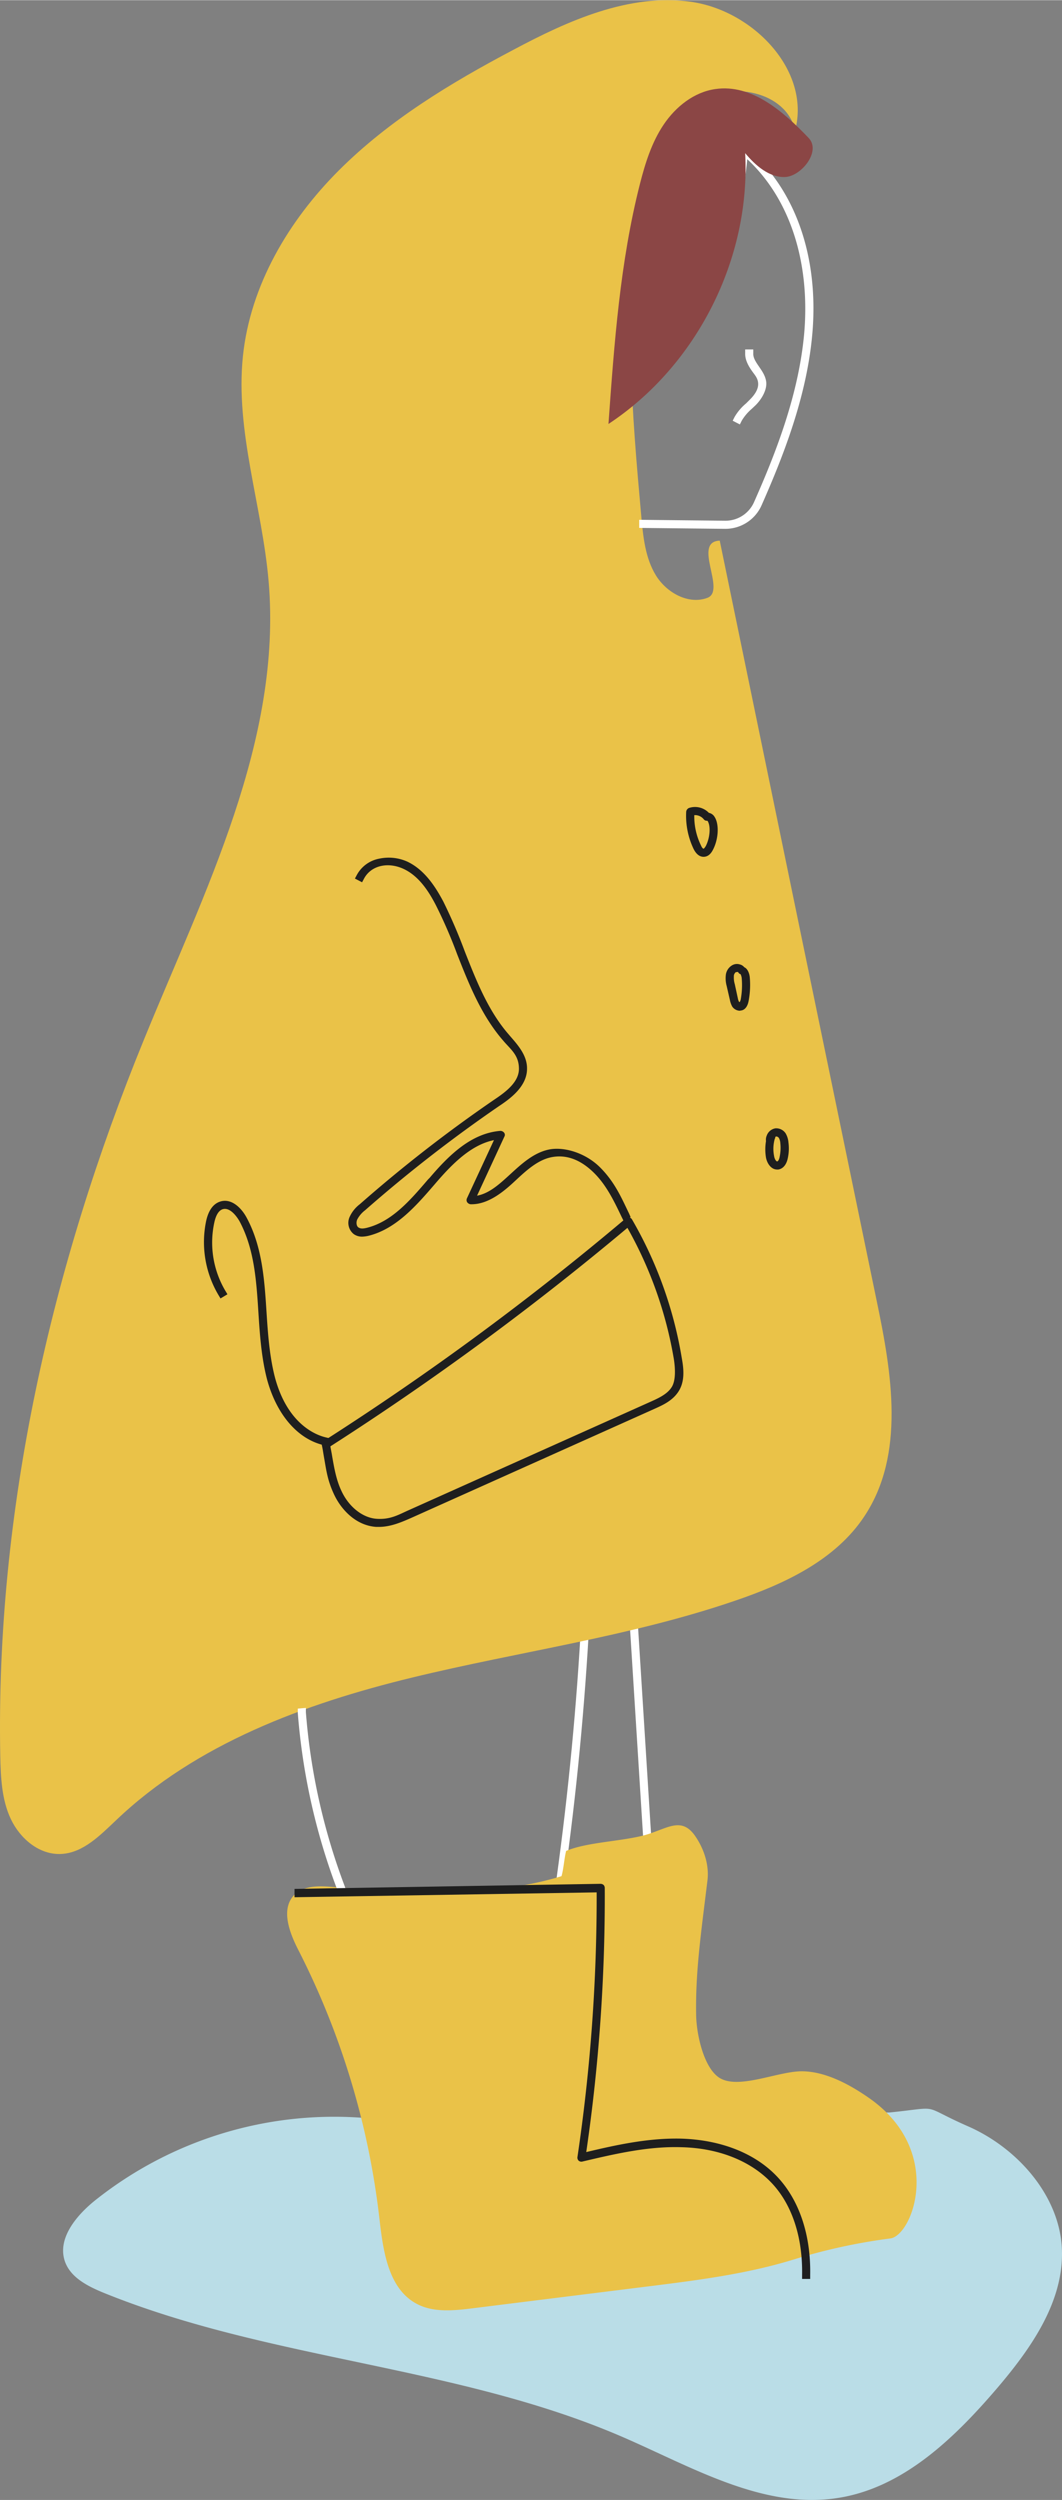 <svg xmlns="http://www.w3.org/2000/svg" width="459" height="1080" viewBox="-0.016 0.01 459.065 1079.984" style=""><rect x="-0.016" y="0.01" width="459.065" height="1079.984" fill="#808080" stroke="none"/><g><g data-name="Слой 2"><g data-name="489910584"><path d="M243.8 813.4l-3.5-.5.3-1.7c5.1-37 8.7-74.6 10.7-111.9v-1.7l3.5.2v1.7c-2 37.4-5.6 75.1-10.8 112.2z" fill="#fff"></path><path fill="#fff" d="M271.646 692.778l3.494-.22 6.32 100.462-3.493.22z"></path><path d="M160.3 915.2a165.9 165.9 0 0 0-119.5 35.6c-8.1 6.6-16.2 16.5-12.7 26.3 2.5 6.9 9.9 10.6 16.7 13.4 72 29.2 152.8 31.4 224.1 62.2 30.1 13 61 31.6 93.5 26.4 27.8-4.4 49.7-25.4 68.1-46.8 14.9-17.4 29.5-37.9 28.5-60.8s-19.1-43.5-40.5-52.9-10.7-8.4-34-6" fill="#badde7"></path><path d="M311.1 233.5Q345 397.9 379 562.2c6.5 31.1 12.3 66.1-5.3 92.7-12.5 19-34.5 29.3-56 36.6-45.3 15.5-93.1 21.9-139.6 33.2s-93.3 28.6-127.9 61.6c-6.9 6.5-14.2 14.1-23.7 14.6s-17.8-6.6-21.8-15S.3 767.8.1 758.4c-2-105.8 22-211.3 62.1-309.3 26.1-64 59.8-129.1 53.9-198-2.8-32.7-14.5-64.8-11.1-97.4 3.2-30.5 19.7-58.4 41.4-80.1s48.3-37.8 75.4-52.1C245.6 8.8 271.9-3 298.6.7s51.9 29.5 45.1 55.6c-3.8-17-28.2-21.7-42.6-12s-20.4 27.8-23.6 44.9c-8.3 44-4.3 89.3-.3 133.9.8 8.8 1.7 17.9 6.3 25.4s14.1 12.8 22.3 9.7-6.7-24.2 5.3-24.7z" fill="#eac248"></path><path d="M244.7 799.6c-.8 3.1-1.1 7.9-2 10.9-30.9 9.4-66 7.5-98.2 4.7-6.1-.5-13-.9-17.3 3.4-6 6.1-2.1 16.3 1.8 23.9a340.4 340.4 0 0 1 35 116c1.6 13.9 3.8 30.3 16.2 36.8 7.2 3.8 15.9 2.9 24 1.9l77-9.6c20.8-2.6 41.8-5.3 61.9-11.5a249.3 249.3 0 0 1 41.8-9.1c9.5-1.3 23.3-37.3-8.6-60.2-8.6-6.1-19.5-12.1-30-12s-27.8 8.3-35.8 2.5c-6.5-4.7-9.5-18.8-9.6-26.9-.3-18.4 1.9-33.6 4.9-58.1.8-6.8-1.6-13.9-5.5-19.4-6.3-8.8-12.8-2.1-23.3.3s-23.8 2.8-32.3 6.4z" fill="#eac248"></path><path d="M163.8 659.6h-1.2c-8.9-.6-15.2-7.6-18.2-14s-3.4-10.8-4.4-16.3c-.3-1.7-.5-3.3-.9-5a1.8 1.8 0 0 1 .8-1.8 1226.1 1226.1 0 0 0 130.6-96.2 2 2 0 0 1 1.5-.4 1.8 1.8 0 0 1 1.2.9 176.4 176.4 0 0 1 21.5 59.9c.9 4.9 1.3 10-1.3 14.2s-7 6.1-10.3 7.6L178 655.6c-4.1 1.8-9 4-14.2 4zm-21-34.8c.2 1.3.5 2.6.7 3.9.9 5.2 1.8 10.6 4.1 15.4 3.2 6.9 9.2 11.6 15.2 12s9.5-1.8 13.8-3.7l105.1-47.1c3.8-1.7 7-3.4 8.7-6.2s1.5-7.8.9-11.8a174.2 174.2 0 0 0-20.1-56.9 1246.2 1246.2 0 0 1-128.4 94.4z" fill="#1e1e1e"></path><path d="M156.5 534.2a6.1 6.1 0 0 1-3.6-1.1 6.2 6.2 0 0 1-1.7-7.6 14.3 14.3 0 0 1 4.3-5.3 609.9 609.9 0 0 1 58.3-45.3c5.1-3.4 10.5-7.6 10.5-13.2s-3.1-8-6.3-11.6l-1.2-1.4c-9-10.7-14.2-23.8-19.2-36.5a208.8 208.8 0 0 0-9.2-21.2c-2.9-5.6-7.1-12.4-13.8-15.6s-14.2-1.7-17.3 4.2l-.8 1.5-3.1-1.6.8-1.5a13.9 13.9 0 0 1 9.7-7.1 19.6 19.6 0 0 1 12.2 1.3c7.8 3.7 12.5 11.6 15.5 17.2a226.7 226.7 0 0 1 9.3 21.6c4.9 12.4 9.9 25.2 18.6 35.4l1.2 1.4c3.4 3.9 7.2 8.3 7.1 13.9 0 7.9-7.9 13.3-12.1 16.1a614.3 614.3 0 0 0-57.9 45 12.1 12.1 0 0 0-3.4 4c-.5 1.1-.4 2.8.5 3.4s1.9.6 3.6.2c10.9-2.7 18.8-11.9 26.5-20.9l.7-.7c8.5-10 18.1-19.3 30.6-20.3a2.1 2.1 0 0 1 1.6.8 1.5 1.5 0 0 1 .1 1.7l-11.8 25.5c5.4-1 9.8-5.1 14.5-9.4s9.9-9.1 16.4-10.5 15.9 1.3 22.3 7.7 9.3 13.3 12.5 19.9l.7 1.6-3.1 1.5-.8-1.6c-3.2-6.7-6.5-13.6-11.8-18.9s-11.7-8.5-19.1-6.8c-5.5 1.3-10.2 5.5-14.7 9.7s-11.7 10.8-19.8 10.5a2.2 2.2 0 0 1-1.4-.9 1.8 1.8 0 0 1-.1-1.6l11.7-25.2c-9.8 2-17.9 10.1-25.2 18.6l-.6.7c-7.7 8.9-16.4 19-28.3 22a13.5 13.5 0 0 1-2.9.4z" fill="#1e1e1e"></path><path d="M141.7 624.7l-1.7-.4c-11.4-2.6-20.5-13.3-24.6-28.5-2.4-9.3-3.1-19.1-3.7-28.6-.9-14.2-1.8-27.6-8.1-39.5-1.4-2.5-4.4-6.4-7.5-5.3-1.6.6-2.8 2.5-3.5 5.8a40.9 40.9 0 0 0 4.8 29.4l.9 1.5-3 1.8-.9-1.5a44.8 44.8 0 0 1-5.3-32c1-4.5 3-7.3 5.9-8.3 4.9-1.7 9.3 2.6 11.6 6.9 6.8 12.6 7.7 27 8.6 40.9.6 9.4 1.3 19 3.6 28 5.5 20.7 18.2 25.1 21.9 26l1.7.4z" fill="#1e1e1e"></path><path d="M304.1 370.1c-1.2 0-2.9-.6-4.3-3.4a33.2 33.2 0 0 1-3.2-16.1 2 2 0 0 1 1.2-1.6 8.3 8.3 0 0 1 8.6 2.1 3.7 3.7 0 0 1 2.5 1.8c2 3.1 1.7 9.5-.7 14.1-1.3 2.6-2.9 3.1-4.1 3.1zm-4-18a28.5 28.5 0 0 0 2.9 13.1c.5 1.2 1 1.4 1.1 1.4s.4-.2 1-1.2c1.8-3.6 2-8 1.1-10.1a1.6 1.6 0 0 0-.5-.8 1.6 1.6 0 0 1-1.5-.6 4.8 4.8 0 0 0-4.1-1.8z" fill="#1e1e1e"></path><path d="M319.7 436.6a4.1 4.1 0 0 1-3.2-1.8 9.5 9.5 0 0 1-1-2.8l-1.4-6.1a12.5 12.5 0 0 1-.4-4.4 5.6 5.6 0 0 1 2.7-4.5 4.1 4.1 0 0 1 3.4-.4 3.5 3.5 0 0 1 1.9 1.2c1.6.7 2.3 3 2.4 4.5a37.3 37.3 0 0 1-.5 10c-.6 3.3-2.3 4.1-3.3 4.2zm-1.1-16.7h-.5a2.2 2.2 0 0 0-.9 1.9 9.9 9.9 0 0 0 .4 3.3l1.3 6a6 6 0 0 0 .5 1.6l.3.2a3.6 3.6 0 0 0 .5-1.3 34.8 34.8 0 0 0 .4-9.1 4.9 4.9 0 0 0-.5-1.7 1.6 1.6 0 0 1-1-.8c0-.1-.1-.1-.2-.2zm2 1.1z" fill="#1e1e1e"></path><path d="M335.9 505.2c-2.6 0-4.3-2.6-4.8-5.1a21.7 21.7 0 0 1 0-7.2 4.3 4.3 0 0 1 .3-2.3 4.8 4.8 0 0 1 3.8-3.2 4.9 4.9 0 0 1 4.4 2.2 9.2 9.2 0 0 1 1.2 3.9 20 20 0 0 1-.3 6.9c-.6 2.8-2.1 4.5-4.1 4.8zm-1-13.3a15.9 15.9 0 0 0-.3 7.5c.2 1.3.9 2.3 1.3 2.3s.9-.8 1.1-2a18.9 18.9 0 0 0 .3-5.8 5.6 5.6 0 0 0-.6-2.3 1.7 1.7 0 0 0-1.1-.7l-.5.2v.4c-.1.2-.1.3-.2.4z" fill="#1e1e1e"></path><path d="M146.2 817.5l-.6-1.6a275.2 275.2 0 0 1-16.9-76.1v-1.7l3.5-.3v1.8a271.8 271.8 0 0 0 16.7 75l.6 1.7z" fill="#fff"></path><path d="M350.2 984.5h-3.5v-1.7c.3-16.4-4.4-30.6-13.3-39.9s-22.6-14.9-38.7-15.3c-14.5-.5-29 2.9-43 6.2a1.8 1.8 0 0 1-1.6-.4 1.8 1.8 0 0 1-.5-1.6 765.3 765.3 0 0 0 8.3-114.3l-130.6 2.1V816l132.3-2.2a2.1 2.1 0 0 1 1.3.5 1.9 1.9 0 0 1 .5 1.3 763.3 763.3 0 0 1-8 114.1c13.4-3.2 27.3-6.2 41.4-5.8 17.1.6 31.7 6.4 41.2 16.5s14.5 25.1 14.2 42.3z" fill="#1e1e1e"></path><path d="M313.5 228.4h-.1l-37.1-.4v-3.5l37.1.4h.2a13.5 13.5 0 0 0 12.4-8.2c9.4-21.2 19.2-46.3 21.6-72.6 2.7-31-6.2-58.3-24.6-75.4-3.5 36.5-18.4 71.3-42.1 98.2a2.2 2.2 0 0 1-1.2.9l-1.1 1.2-2.7-2.3 1.2-1.3a4 4 0 0 1 1.2-.8h.1a167.2 167.2 0 0 0 28.6-46.4A170.5 170.5 0 0 0 319.9 65a1.6 1.6 0 0 1 1-1.5 1.9 1.9 0 0 1 1.8.3c21 17.6 31.4 47 28.4 80.6-2.4 26.8-12.4 52.3-21.9 73.8a17.1 17.1 0 0 1-15.7 10.2zm-35.2-63.8z" fill="#fff"></path><path d="M319.8 183.3l-3.1-1.6.8-1.6a22.1 22.1 0 0 1 5-5.9l1.7-1.7c2.5-2.5 3.7-4.9 3.5-7.1s-1.4-3.4-2.6-5.1-3.1-4.6-3-7.7v-1.7h3.5v1.7c-.1 1.9 1.1 3.7 2.4 5.6s2.9 4.1 3.2 6.8-1.2 6.5-4.5 9.9l-1.8 1.7a20.5 20.5 0 0 0-4.3 5.1z" fill="#fff"></path><path d="M349.5 59.5c-10.9-11.4-24.6-23.4-40.3-21.1-9.2 1.3-17.1 7.6-22.3 15.3s-8 16.7-10.3 25.7c-8.6 33.8-11.1 68.9-13.6 103.7 38.2-25.2 61.5-71.4 59.1-117 4.4 5.3 10.4 10.6 17.3 10.3s15.7-11.1 10.1-16.9z" fill="#8b4645"></path></g></g></g></svg>
